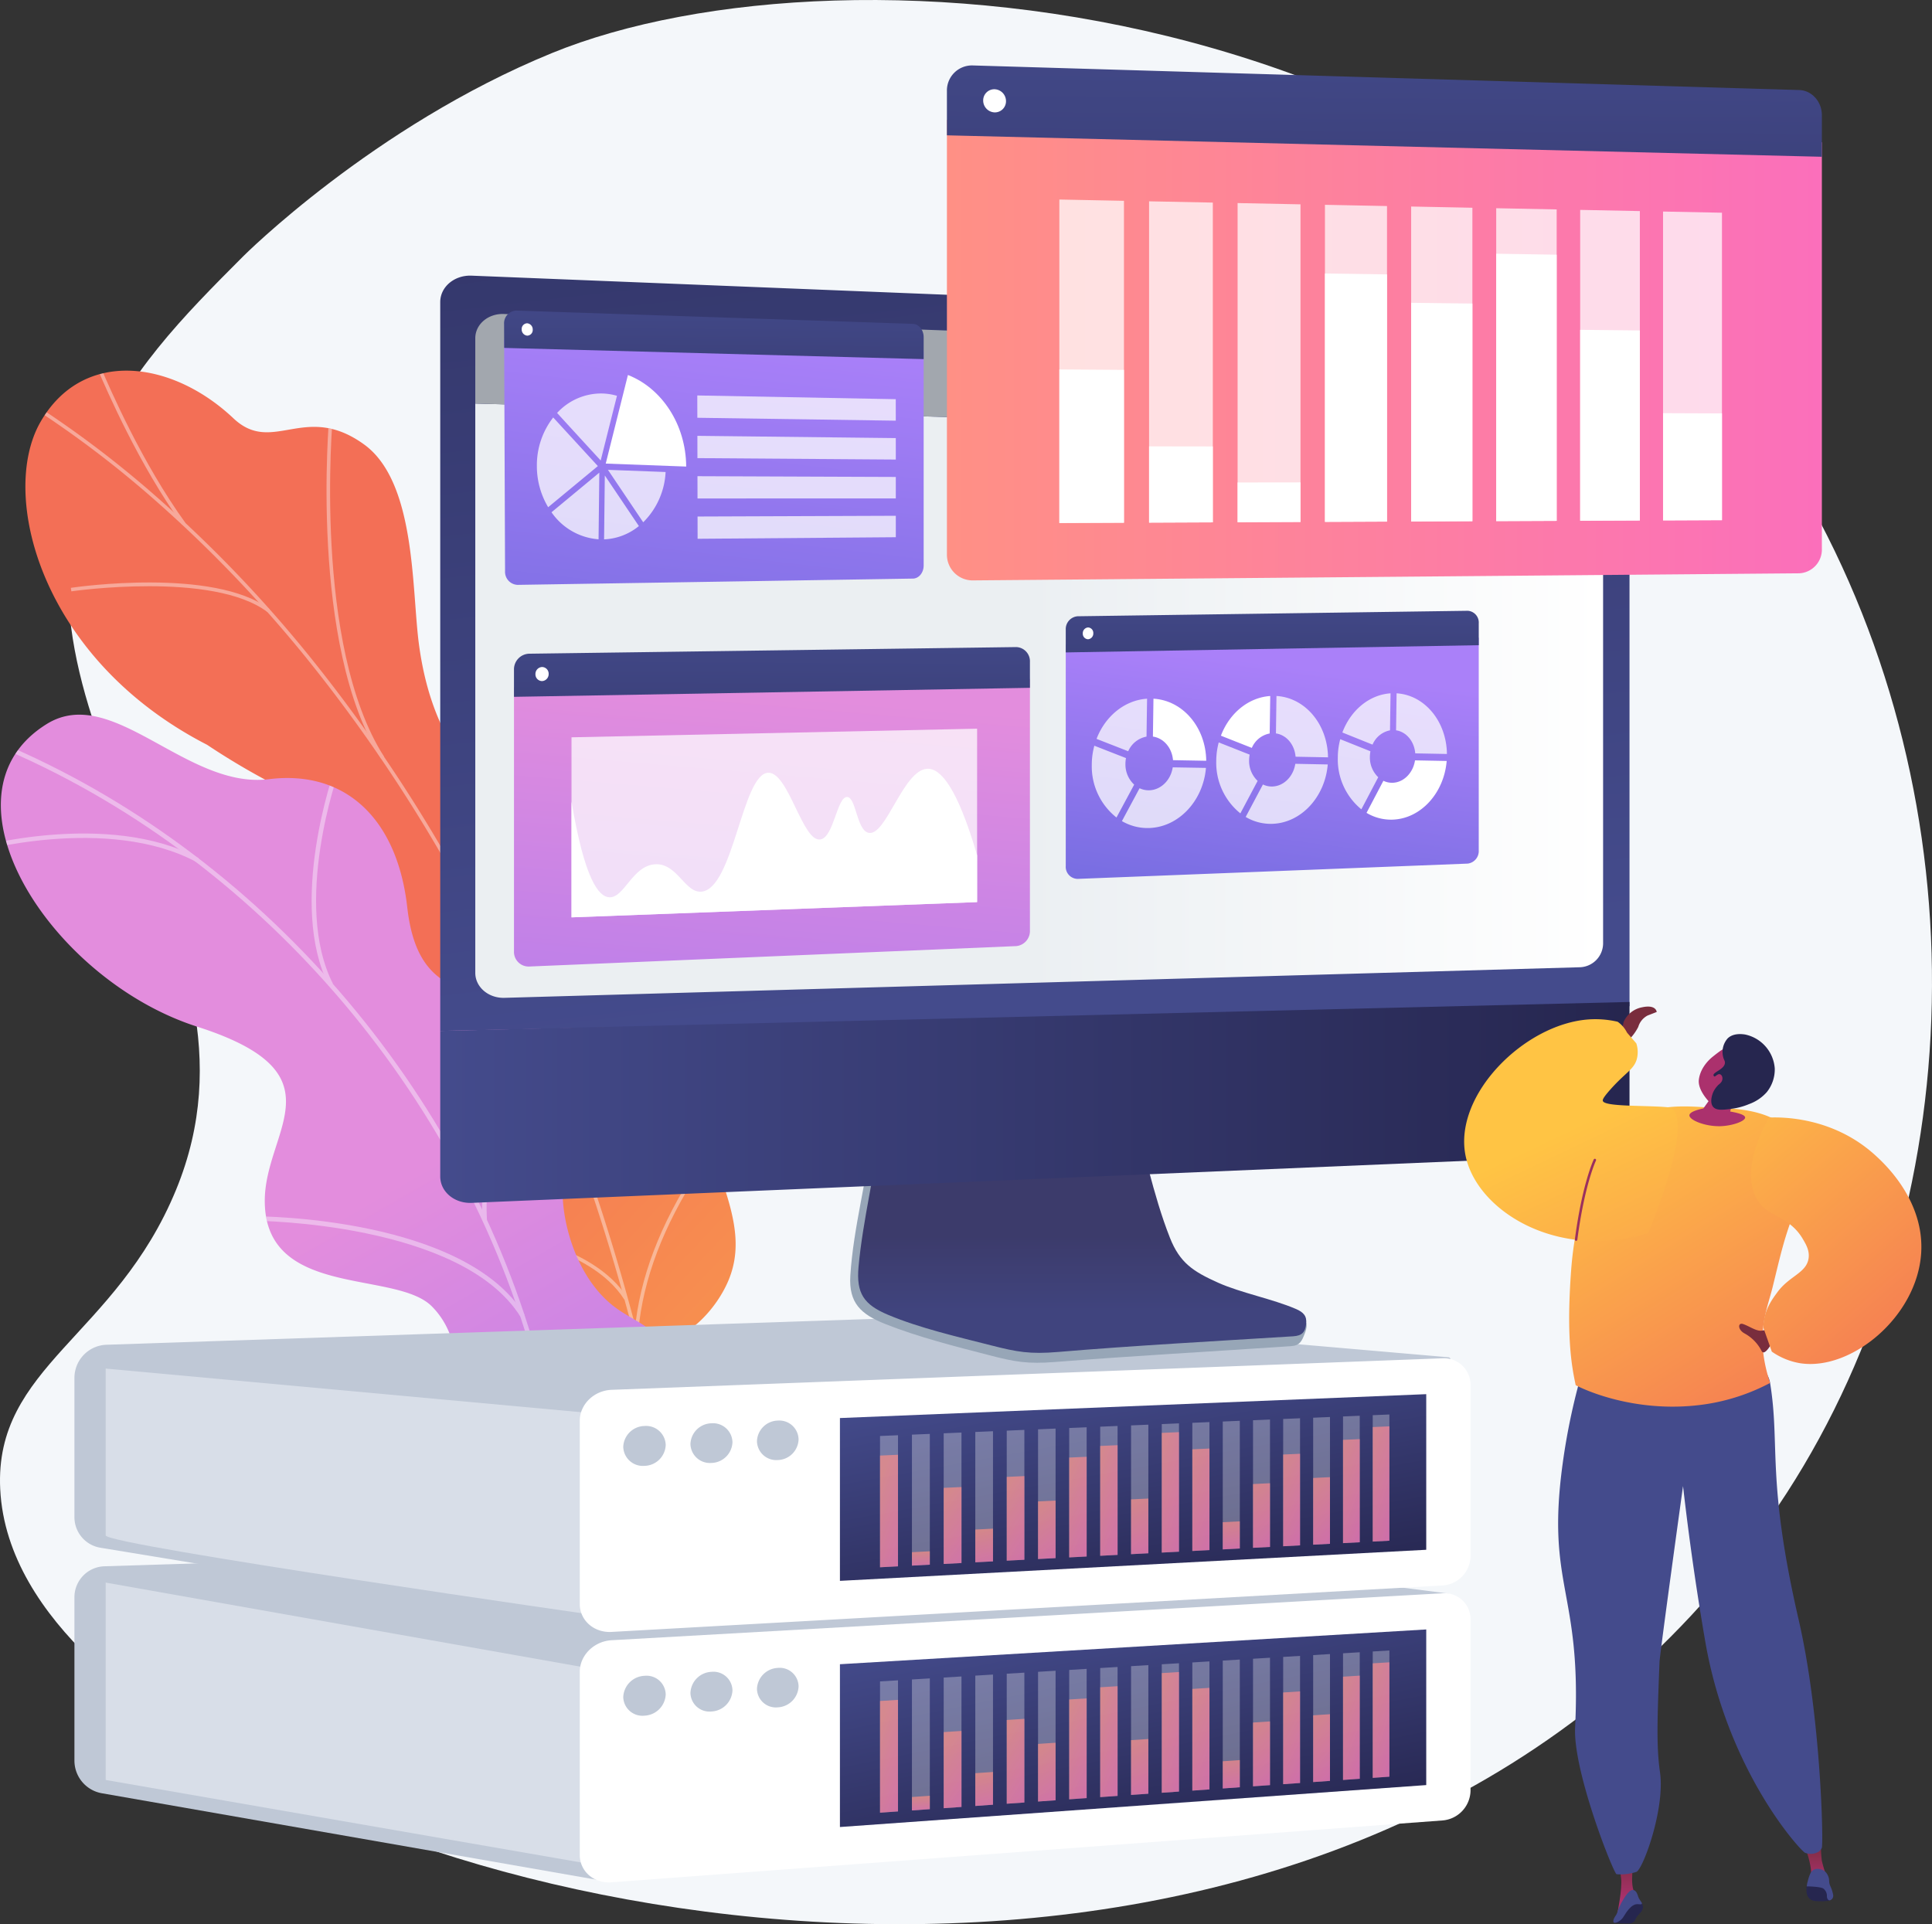 <svg xmlns="http://www.w3.org/2000/svg" xmlns:xlink="http://www.w3.org/1999/xlink" width="598.656" height="596.329" viewBox="0 0 598.656 596.329">
  <rect x="0" y="0" width="598.656" height="596.329" fill="#333333" stroke="none"/>
  <defs>
    <linearGradient id="linear-gradient" x1="2.304" y1="0.949" x2="1.488" y2="-0.08" gradientUnits="objectBoundingBox">
      <stop offset="0" stop-color="#ffc444"/>
      <stop offset="1" stop-color="#f36f56"/>
    </linearGradient>
    <clipPath id="clip-path">
      <path id="Path_1337" data-name="Path 1337" d="M681.865,1302.495c33.7-1.725,42.2-12.065,44.85-18.075,3.1-7.028-.5-11.117-11.007-43.36-9.179-28.181-16.785-52.232-17.172-59.673-2.607-49.934-55.42-38.406-63.892-102.3-2.255-17-.873-50.16-16.987-61.812-18.358-13.273-28.285,3.429-40.48-8.093-14.071-13.283-32.779-18.791-46.9-11.584a31.9,31.9,0,0,0-12.883,12.7c-10.9,21.242,4.14,60.059,31.033,81.495,26.23,20.908,53.386,17.019,64.744,42.488.8,1.8,1.838,6.176,3.91,14.945,9.859,41.707,5.976,48.1,12.455,64.355,7.8,19.558,15.973,16.693,32.2,42.55A170.465,170.465,0,0,1,681.865,1302.495Z" transform="translate(-513.822 -994.407)" fill="none"/>
    </clipPath>
    <linearGradient id="linear-gradient-2" x1="2.156" y1="-0.194" x2="2.778" y2="0.83" gradientUnits="objectBoundingBox">
      <stop offset="0" stop-color="#e38ddd"/>
      <stop offset="1" stop-color="#9571f6"/>
    </linearGradient>
    <clipPath id="clip-path-2">
      <path id="Path_1344" data-name="Path 1344" d="M612.921,1707.706l55.8-3.678c2.728-8.112,5.919-22.954-5.991-25.77-16.557-3.923-18.612-32.523-14.738-42.91,4.794-12.853,15.334-43.021-10.157-49.478-21.229-5.386-36.031-4.521-39.047-31.277s-18.64-42.652-42.889-39.643c-25.521,3.167-48.505-29.714-68.829-17.091-35.416,22,1.148,79.227,46.614,93.779s20.886,32.061,20.961,54.1c.1,30.083,40.271,21.323,51.663,32.483C615.232,1686.958,614.414,1699.792,612.921,1707.706Z" transform="translate(-472.865 -1494.958)" fill="none"/>
    </clipPath>
    <linearGradient id="linear-gradient-3" x1="0.199" x2="0.814" y2="1.023" gradientUnits="objectBoundingBox">
      <stop offset="0" stop-color="#444b8c"/>
      <stop offset="1" stop-color="#26264f"/>
    </linearGradient>
    <linearGradient id="linear-gradient-4" x1="0.321" y1="0.065" x2="0.859" y2="1.371" gradientUnits="objectBoundingBox">
      <stop offset="0" stop-color="#ff9085"/>
      <stop offset="1" stop-color="#fb6fbb"/>
    </linearGradient>
    <linearGradient id="linear-gradient-5" x1="0.478" y1="0.082" x2="0.543" y2="1.296" xlink:href="#linear-gradient-4"/>
    <linearGradient id="linear-gradient-6" x1="0.368" y1="0.038" x2="0.739" y2="1.337" xlink:href="#linear-gradient-4"/>
    <linearGradient id="linear-gradient-7" x1="0.441" y1="0.032" x2="0.602" y2="1.307" xlink:href="#linear-gradient-4"/>
    <linearGradient id="linear-gradient-8" x1="0.344" y1="0.007" x2="0.755" y2="1.309" xlink:href="#linear-gradient-4"/>
    <linearGradient id="linear-gradient-9" x1="0.389" y1="-0.005" x2="0.673" y2="1.289" xlink:href="#linear-gradient-4"/>
    <linearGradient id="linear-gradient-10" x1="0.301" y1="-0.024" x2="0.796" y2="1.281" xlink:href="#linear-gradient-4"/>
    <linearGradient id="linear-gradient-11" x1="0.274" y1="-0.04" x2="0.821" y2="1.267" xlink:href="#linear-gradient-4"/>
    <linearGradient id="linear-gradient-12" x1="0.384" y1="-0.049" x2="0.658" y2="1.244" xlink:href="#linear-gradient-4"/>
    <linearGradient id="linear-gradient-13" x1="0.238" y1="-0.07" x2="0.839" y2="1.238" xlink:href="#linear-gradient-4"/>
    <linearGradient id="linear-gradient-14" x1="0.27" y1="-0.084" x2="0.784" y2="1.222" xlink:href="#linear-gradient-4"/>
    <linearGradient id="linear-gradient-15" x1="0.437" y1="-0.081" x2="0.575" y2="1.186" xlink:href="#linear-gradient-4"/>
    <linearGradient id="linear-gradient-16" x1="0.347" y1="-0.109" x2="0.673" y2="1.188" xlink:href="#linear-gradient-4"/>
    <linearGradient id="linear-gradient-17" x1="0.274" y1="-0.128" x2="0.744" y2="1.176" xlink:href="#linear-gradient-4"/>
    <linearGradient id="linear-gradient-18" x1="0.331" y1="-0.14" x2="0.674" y2="1.158" xlink:href="#linear-gradient-4"/>
    <linearGradient id="linear-gradient-19" x1="0.23" y1="-0.159" x2="0.765" y2="1.147" xlink:href="#linear-gradient-4"/>
    <linearGradient id="linear-gradient-20" x1="0.193" y1="-0.175" x2="0.788" y2="1.133" xlink:href="#linear-gradient-4"/>
    <linearGradient id="linear-gradient-21" x1="0.196" y1="-0.034" x2="0.817" y2="1.058" xlink:href="#linear-gradient-3"/>
    <linearGradient id="linear-gradient-22" x1="0.32" y1="0.062" x2="0.859" y2="1.375" xlink:href="#linear-gradient-4"/>
    <linearGradient id="linear-gradient-23" x1="0.477" y1="0.066" x2="0.543" y2="1.324" xlink:href="#linear-gradient-4"/>
    <linearGradient id="linear-gradient-24" x1="0.368" y1="0.034" x2="0.739" y2="1.343" xlink:href="#linear-gradient-4"/>
    <linearGradient id="linear-gradient-25" x1="0.441" y1="0.024" x2="0.602" y2="1.318" xlink:href="#linear-gradient-4"/>
    <linearGradient id="linear-gradient-26" x1="0.344" y1="0.003" x2="0.756" y2="1.314" xlink:href="#linear-gradient-4"/>
    <linearGradient id="linear-gradient-27" x1="0.388" y1="-0.01" x2="0.674" y2="1.296" xlink:href="#linear-gradient-4"/>
    <linearGradient id="linear-gradient-28" x1="0.301" y1="-0.027" x2="0.797" y2="1.285" xlink:href="#linear-gradient-4"/>
    <linearGradient id="linear-gradient-29" x1="0.273" y1="-0.043" x2="0.822" y2="1.271" xlink:href="#linear-gradient-4"/>
    <linearGradient id="linear-gradient-30" x1="0.383" y1="-0.054" x2="0.659" y2="1.251" xlink:href="#linear-gradient-4"/>
    <linearGradient id="linear-gradient-31" x1="0.237" y1="-0.073" x2="0.84" y2="1.241" xlink:href="#linear-gradient-4"/>
    <linearGradient id="linear-gradient-32" x1="0.27" y1="-0.088" x2="0.785" y2="1.225" xlink:href="#linear-gradient-4"/>
    <linearGradient id="linear-gradient-33" x1="0.436" y1="-0.092" x2="0.575" y2="1.198" xlink:href="#linear-gradient-4"/>
    <linearGradient id="linear-gradient-34" x1="0.347" y1="-0.115" x2="0.673" y2="1.193" xlink:href="#linear-gradient-4"/>
    <linearGradient id="linear-gradient-35" x1="0.273" y1="-0.132" x2="0.744" y2="1.18" xlink:href="#linear-gradient-4"/>
    <linearGradient id="linear-gradient-36" x1="0.33" y1="-0.145" x2="0.675" y2="1.163" xlink:href="#linear-gradient-4"/>
    <linearGradient id="linear-gradient-37" x1="0.23" y1="-0.163" x2="0.765" y2="1.15" xlink:href="#linear-gradient-4"/>
    <linearGradient id="linear-gradient-38" x1="0.192" y1="-0.178" x2="0.789" y2="1.136" xlink:href="#linear-gradient-4"/>
    <linearGradient id="linear-gradient-39" x1="0.5" y1="0.833" x2="0.5" y2="0.531" gradientUnits="objectBoundingBox">
      <stop offset="0" stop-color="#40447e"/>
      <stop offset="1" stop-color="#3c3b6b"/>
    </linearGradient>
    <linearGradient id="linear-gradient-40" x1="0.57" y1="0.933" x2="0.212" y2="-1.046" xlink:href="#linear-gradient-3"/>
    <linearGradient id="linear-gradient-41" y1="0.5" x2="1" y2="0.5" gradientUnits="objectBoundingBox">
      <stop offset="0.49" stop-color="#ebeff2"/>
      <stop offset="1" stop-color="#fff"/>
    </linearGradient>
    <linearGradient id="linear-gradient-42" x1="0" y1="0.5" y2="0.5" xlink:href="#linear-gradient-41"/>
    <linearGradient id="linear-gradient-43" x1="0" y1="0.5" y2="0.5" xlink:href="#linear-gradient-41"/>
    <linearGradient id="linear-gradient-45" x1="0" y1="0.5" x2="1" y2="0.5" xlink:href="#linear-gradient-3"/>
    <linearGradient id="linear-gradient-46" x1="0.599" y1="-0.035" x2="0.183" y2="2.063" gradientUnits="objectBoundingBox">
      <stop offset="0" stop-color="#aa80f9"/>
      <stop offset="1" stop-color="#6165d7"/>
    </linearGradient>
    <linearGradient id="linear-gradient-47" x1="0.578" y1="-0.511" x2="0.155" y2="5.467" xlink:href="#linear-gradient-3"/>
    <linearGradient id="linear-gradient-48" x1="0.56" y1="0.061" x2="0.227" y2="2.246" xlink:href="#linear-gradient-2"/>
    <linearGradient id="linear-gradient-49" x1="0.583" y1="-0.818" x2="0.134" y2="6.785" xlink:href="#linear-gradient-3"/>
    <linearGradient id="linear-gradient-50" x1="0" y1="0.5" x2="1" y2="0.5" xlink:href="#linear-gradient-4"/>
    <linearGradient id="linear-gradient-51" x1="0.578" y1="-0.617" x2="0.158" y2="5.955" xlink:href="#linear-gradient-3"/>
    <linearGradient id="linear-gradient-52" x1="0.577" y1="0.125" x2="0.264" y2="1.498" xlink:href="#linear-gradient-46"/>
    <linearGradient id="linear-gradient-53" x1="0.584" y1="-0.766" x2="0.132" y2="6.549" xlink:href="#linear-gradient-3"/>
    <linearGradient id="linear-gradient-54" x1="-56.786" y1="8.639" x2="-56.021" y2="9.325" gradientUnits="objectBoundingBox">
      <stop offset="0" stop-color="#ab316d"/>
      <stop offset="1" stop-color="#792d3d"/>
    </linearGradient>
    <linearGradient id="linear-gradient-55" x1="-40.464" y1="1.152" x2="-40.464" y2="-0.028" xlink:href="#linear-gradient-54"/>
    <linearGradient id="linear-gradient-56" x1="-44.465" y1="0.734" x2="-44.465" y2="-0.116" xlink:href="#linear-gradient-54"/>
    <linearGradient id="linear-gradient-57" x1="-7.567" y1="1.09" x2="-8.223" y2="-0.252" xlink:href="#linear-gradient-3"/>
    <linearGradient id="linear-gradient-58" x1="0.217" y1="-0.032" x2="0.869" y2="1.219" xlink:href="#linear-gradient"/>
    <linearGradient id="linear-gradient-59" x1="-15.075" y1="0.292" x2="-15.822" y2="1.156" xlink:href="#linear-gradient-54"/>
    <linearGradient id="linear-gradient-60" x1="-112.095" y1="-22.156" x2="-115.538" y2="-16.423" xlink:href="#linear-gradient-54"/>
    <linearGradient id="linear-gradient-61" x1="0.47" y1="0.467" x2="1.237" y2="2.159" xlink:href="#linear-gradient"/>
    <linearGradient id="linear-gradient-62" x1="-72.084" y1="-1.13" x2="-71.049" y2="3.498" xlink:href="#linear-gradient-54"/>
    <linearGradient id="linear-gradient-63" x1="-0.061" y1="-0.29" x2="0.901" y2="1.233" xlink:href="#linear-gradient"/>
  </defs>
  <g id="data_modelling" data-name="data modelling" transform="translate(-2379.595 886.999)">
    <g id="Illustration" transform="translate(2379.595 -886.999)">
      <g id="Big_data_visualization" data-name="Big data visualization" transform="translate(0 0)">
        <g id="Big_data_analytics_1" data-name="Big data analytics 1">
          <path id="Path_1327" data-name="Path 1327" d="M642.549,471.475c-55.42,22.682-95.66,63.021-95.66,63.021-18.367,18.414-36.474,36.576-46.822,62.461-33.437,83.676,59.4,145.615,26.1,226.729-18.693,45.534-56.377,54.784-54.507,92.81,2.053,41.743,49.436,70.85,67.66,82.051,106.6,65.5,360.743,97.691,480.376-72.625,60.562-86.216,67.833-210.419,15.726-309.474C948.564,451.346,733.692,434.17,642.549,471.475Z" transform="translate(-471.595 -455.001)" fill="#f4f7fa"/>
        </g>
        <path id="Path_1328" data-name="Path 1328" d="M657.6,1256.1c-4.57,14.638,3.335,27.636,10.4,36.155a7.175,7.175,0,0,1,1.832,0c.965.115,1.685.213,1.876.255,24.492,4.984,32.8,3.457,32.8,3.457,10.421-1.917,18.444-11.571,21.8-19.381,5.039-11.714,1.171-22.95-4.362-38.28-9.371-25.936-19.027-29.906-27.535-56.956-4.547-14.461-1.171-12.817-5.112-20.58-13.969-27.61-51.753-28.539-58.8-81.725-2.255-17-.873-50.16-16.987-61.812-18.358-13.273-28.285,3.429-40.48-8.093-19.063-18-46.641-21.724-59.78,1.116-12.966,22.539-.017,73.532,51.612,100.058,34.883,23.225,47.907,18.608,48.07,38.87.115,14.19-8.412,52.324,12.455,64.355S662.824,1239.371,657.6,1256.1Z" transform="translate(-500.7 -879.501)" fill="url(#linear-gradient)"/>
        <g id="Group_4" data-name="Group 4" transform="translate(8.993 114.88)" opacity="0.4">
          <g id="Group_3" data-name="Group 3" clip-path="url(#clip-path)">
            <path id="Path_1329" data-name="Path 1329" d="M644.125,1294.132c-1.44-5.522-2.96-11.075-4.515-16.49-11.533-40.146-26.392-77.76-44.167-111.8a482.2,482.2,0,0,0-51.585-79.3,402.529,402.529,0,0,0-49.54-51.585A323.038,323.038,0,0,0,457.09,1007c-2.149-1.371-4.436-2.662-6.647-3.908-2.982-1.687-6.08-3.429-8.913-5.416l.639-.9c2.788,1.955,5.855,3.687,8.821,5.359,2.223,1.254,4.526,2.556,6.7,3.94a323.15,323.15,0,0,1,37.356,28.062,403.215,403.215,0,0,1,49.664,51.727,482.587,482.587,0,0,1,51.708,79.467c17.811,34.1,32.7,71.788,44.25,112,1.559,5.429,3.08,10.985,4.521,16.516Z" transform="translate(-456.926 -996.267)" fill="#fcfdfe"/>
            <path id="Path_1330" data-name="Path 1330" d="M963.59,1166.356c-22.384-34.945-16.124-105.529-16.06-106.236l1.1.1c-.066.7-6.291,70.921,15.888,105.542Z" transform="translate(-854.49 -1046.125)" fill="#fcfdfe"/>
            <path id="Path_1331" data-name="Path 1331" d="M1039.516,1892.2c-12.123-24.89-63.925-38.674-64.446-38.811l.279-1.065c2.151.562,52.818,14.056,65.158,39.4Z" transform="translate(-876.836 -1669.606)" fill="#fcfdfe"/>
            <path id="Path_1332" data-name="Path 1332" d="M1295.394,1823.482c-5.052-17.877-2.418-44.876,7.424-76.032.213-.675.4-1.259.426-1.367l.46.094.615-.166c.053.2.053.2-.445,1.772-9.775,30.943-12.408,57.716-7.414,75.393Z" transform="translate(-1126.965 -1585.937)" fill="#fcfdfe"/>
            <path id="Path_1333" data-name="Path 1333" d="M1231.18,2267.837c-10.58-16.667-39.926-20-40.22-20.02l.117-1.1c.3.034,30.166,3.408,41.034,20.533Z" transform="translate(-1046.746 -1980.009)" fill="#fcfdfe"/>
            <path id="Path_1334" data-name="Path 1334" d="M1396.187,2205.512l-1.1-.1c1.516-16.423,7.788-32.926,19.168-50.46l.924.6C1403.9,2172.93,1397.688,2189.273,1396.187,2205.512Z" transform="translate(-1207.402 -1907.783)" fill="#fcfdfe"/>
            <path id="Path_1335" data-name="Path 1335" d="M634.915,1026.9c-13.479-18.669-23.3-41.37-26.522-48.831-.56-1.293-1-2.313-1.1-2.475l.92-.607c.138.213.426.852,1.193,2.645,3.216,7.433,12.992,30.051,26.409,48.622Z" transform="translate(-587.384 -979.125)" fill="#fcfdfe"/>
            <path id="Path_1336" data-name="Path 1336" d="M635.517,1311.706c-16.806-12.682-60.272-6.455-60.717-6.389l-.16-1.088c1.8-.268,44.367-6.359,61.55,6.6Z" transform="translate(-561.687 -1236.936)" fill="#fcfdfe"/>
          </g>
        </g>
        <path id="Path_1338" data-name="Path 1338" d="M613.111,1691.117l.669.241a126.562,126.562,0,0,0,46.135,7.109l10.293-.984c2.839-1.725,6.159-4.34,6.157-7.526,0-4.888-7.82-7.146-13.675-11.7-14.19-11.038-17.924-34.372-14.738-42.908,4.794-12.855,15.334-43.021-10.157-49.48-21.229-5.386-36.031-4.521-39.047-31.277s-18.64-42.653-42.889-39.643c-25.521,3.167-48.505-29.714-68.829-17.091-35.416,22,1.148,79.227,46.614,93.779s20.886,32.061,20.961,54.1c.1,30.083,40.271,21.323,51.663,32.483A24.626,24.626,0,0,1,613.111,1691.117Z" transform="translate(-472.563 -1273.473)" fill="url(#linear-gradient-2)"/>
        <g id="Group_6" data-name="Group 6" transform="translate(0.271 221.485)" opacity="0.4">
          <g id="Group_5" data-name="Group 5" clip-path="url(#clip-path-2)">
            <path id="Path_1339" data-name="Path 1339" d="M634.16,1728.359c-22.688-85.216-86.617-159-166.84-192.561l.537-1.278C548.47,1568.236,612.714,1642.388,635.5,1728Z" transform="translate(-468.501 -1526.094)" fill="#fcfdfe"/>
            <path id="Path_1340" data-name="Path 1340" d="M1174.524,1990.4l-1.391.085c-2.172-35.333,26.313-64.649,26.6-64.94l.99.978C1200.441,1926.8,1172.39,1955.691,1174.524,1990.4Z" transform="translate(-1023.901 -1833.837)" fill="#fcfdfe"/>
            <path id="Path_1341" data-name="Path 1341" d="M924.361,2256.049c-18.252-29.361-81.81-29.816-82.451-29.816v-1.393c2.643,0,64.968.45,83.629,30.469Z" transform="translate(-763.313 -2069.393)" fill="#fcfdfe"/>
            <path id="Path_1342" data-name="Path 1342" d="M930.362,1642.5c-12.949-25.448,1.542-66.448,1.691-66.874l1.31.47c-.147.407-14.436,40.853-1.759,65.765Z" transform="translate(-828.695 -1558.449)" fill="#fcfdfe"/>
            <path id="Path_1343" data-name="Path 1343" d="M500.93,1676.7c-27.687-14.753-68.629-3.105-69.04-2.982l-.39-1.337c.415-.119,41.9-11.927,70.086,3.1Z" transform="translate(-440.31 -1631.031)" fill="#fcfdfe"/>
          </g>
        </g>
        <path id="Path_1345" data-name="Path 1345" d="M1005.743,2709.695l-259.433,89.483-157.923-27.606a10.278,10.278,0,0,1-8.506-10.123v-50.62a9.6,9.6,0,0,1,9.3-9.6L871.5,2692.32Z" transform="translate(-556.818 -2215.827)" fill="#bfc8d6"/>
        <path id="Path_1346" data-name="Path 1346" d="M625.35,2757.87l150.9,26.737v60.625l-150.9-26.192Z" transform="translate(-592.604 -2267.417)" fill="#d8dee8"/>
        <path id="Path_1347" data-name="Path 1347" d="M1315.12,2854.464v-56.775c0-5.09,4.413-9.465,9.842-9.772l257.546-14.559a8.055,8.055,0,0,1,8.625,8.121v53.031a9.436,9.436,0,0,1-8.625,9.25l-257.546,19.18C1319.533,2863.36,1315.12,2859.554,1315.12,2854.464Z" transform="translate(-1135.47 -2279.595)" fill="#fff"/>
        <path id="Path_1348" data-name="Path 1348" d="M1391.536,2899.257a6.878,6.878,0,0,1-6.568,6.575,5.943,5.943,0,0,1-6.587-5.774,6.878,6.878,0,0,1,6.587-6.574A5.937,5.937,0,0,1,1391.536,2899.257Z" transform="translate(-1185.257 -2374.138)" fill="#bfc8d6"/>
        <path id="Path_1349" data-name="Path 1349" d="M1489.153,2893.437a6.826,6.826,0,0,1-6.5,6.538,5.9,5.9,0,0,1-6.522-5.75,6.817,6.817,0,0,1,6.522-6.541A5.894,5.894,0,0,1,1489.153,2893.437Z" transform="translate(-1262.189 -2369.574)" fill="#bfc8d6"/>
        <path id="Path_1350" data-name="Path 1350" d="M1585.8,2887.706a6.771,6.771,0,0,1-6.438,6.5,5.854,5.854,0,0,1-6.457-5.721,6.773,6.773,0,0,1,6.457-6.5A5.845,5.845,0,0,1,1585.8,2887.706Z" transform="translate(-1338.349 -2365.089)" fill="#bfc8d6"/>
        <path id="Path_1351" data-name="Path 1351" d="M1875.306,2874.3l-181.676,13v-50.454l181.676-10.776Z" transform="translate(-1433.367 -2321.092)" fill="url(#linear-gradient-3)"/>
        <g id="Group_7" data-name="Group 7" transform="translate(272.688 511.489)" opacity="0.3">
          <path id="Path_1352" data-name="Path 1352" d="M1757.539,2940.729l-5.569.394v-40.685l5.569-.338Z" transform="translate(-1751.97 -2890.844)" fill="#fff"/>
          <path id="Path_1353" data-name="Path 1353" d="M1803.94,2937.813l-5.54.392v-40.589l5.54-.336Z" transform="translate(-1788.512 -2888.625)" fill="#fff"/>
          <path id="Path_1354" data-name="Path 1354" d="M1850.114,2934.916l-5.514.39v-40.489l5.514-.336Z" transform="translate(-1824.872 -2886.421)" fill="#fff"/>
          <path id="Path_1355" data-name="Path 1355" d="M1896.066,2932.038l-5.486.387v-40.393l5.486-.332Z" transform="translate(-1861.06 -2884.233)" fill="#fff"/>
          <path id="Path_1356" data-name="Path 1356" d="M1941.8,2929.162l-5.461.385v-40.295l5.461-.332Z" transform="translate(-1897.074 -2882.045)" fill="#fff"/>
          <path id="Path_1357" data-name="Path 1357" d="M1987.315,2926.305l-5.435.384v-40.2l5.435-.33Z" transform="translate(-1932.915 -2879.873)" fill="#fff"/>
          <path id="Path_1358" data-name="Path 1358" d="M2032.609,2923.46l-5.409.384v-40.1l5.409-.33Z" transform="translate(-1968.583 -2877.709)" fill="#fff"/>
          <path id="Path_1359" data-name="Path 1359" d="M2077.694,2920.634l-5.384.381v-40.007l5.384-.328Z" transform="translate(-2004.086 -2875.56)" fill="#fff"/>
          <path id="Path_1360" data-name="Path 1360" d="M2122.559,2917.818l-5.359.379v-39.911l5.359-.326Z" transform="translate(-2039.415 -2873.419)" fill="#fff"/>
          <path id="Path_1361" data-name="Path 1361" d="M2167.213,2915.014l-5.333.377v-39.817l5.333-.324Z" transform="translate(-2074.579 -2871.286)" fill="#fff"/>
          <path id="Path_1362" data-name="Path 1362" d="M2211.657,2912.223l-5.307.375v-39.724l5.307-.324Z" transform="translate(-2109.579 -2869.162)" fill="#fff"/>
          <path id="Path_1363" data-name="Path 1363" d="M2255.894,2909.447l-5.284.375v-39.63l5.284-.322Z" transform="translate(-2144.412 -2867.052)" fill="#fff"/>
          <path id="Path_1364" data-name="Path 1364" d="M2299.918,2906.686l-5.259.37V2867.52l5.259-.319Z" transform="translate(-2179.081 -2864.951)" fill="#fff"/>
          <path id="Path_1365" data-name="Path 1365" d="M2343.743,2903.934l-5.233.368v-39.445l5.233-.317Z" transform="translate(-2213.592 -2862.857)" fill="#fff"/>
          <path id="Path_1366" data-name="Path 1366" d="M2387.36,2901.192l-5.21.369v-39.354l5.21-.317Z" transform="translate(-2247.937 -2860.772)" fill="#fff"/>
          <path id="Path_1367" data-name="Path 1367" d="M2430.774,2898.469l-5.184.369v-39.262l5.184-.315Z" transform="translate(-2282.126 -2858.702)" fill="#fff"/>
          <path id="Path_1368" data-name="Path 1368" d="M2473.98,2895.757l-5.16.366v-39.17l5.16-.313Z" transform="translate(-2316.149 -2856.64)" fill="#fff"/>
        </g>
        <g id="Group_8" data-name="Group 8" transform="translate(272.688 515.163)" opacity="0.69">
          <path id="Path_1369" data-name="Path 1369" d="M1757.539,2963.112l-5.569.394v-34.619l5.569-.347Z" transform="translate(-1751.97 -2916.901)" fill="url(#linear-gradient-4)"/>
          <path id="Path_1370" data-name="Path 1370" d="M1803.94,3072.253l-5.54.392v-4.157l5.54-.388Z" transform="translate(-1788.512 -3026.739)" fill="url(#linear-gradient-5)"/>
          <path id="Path_1371" data-name="Path 1371" d="M1850.114,2997.311l-5.514.39v-23.583l5.514-.358Z" transform="translate(-1824.872 -2952.491)" fill="url(#linear-gradient-6)"/>
          <path id="Path_1372" data-name="Path 1372" d="M1896.066,3043.606l-5.486.387v-10.159l5.486-.375Z" transform="translate(-1861.06 -2999.476)" fill="url(#linear-gradient-7)"/>
          <path id="Path_1373" data-name="Path 1373" d="M1941.8,2982.065l-5.461.385v-25.959l5.461-.352Z" transform="translate(-1897.074 -2938.623)" fill="url(#linear-gradient-8)"/>
          <path id="Path_1374" data-name="Path 1374" d="M1987.315,3008.754l-5.435.383V2991.28l5.435-.36Z" transform="translate(-1932.915 -2965.995)" fill="url(#linear-gradient-9)"/>
          <path id="Path_1375" data-name="Path 1375" d="M2032.609,2957.278l-5.409.384V2926.72l5.409-.34Z" transform="translate(-1968.583 -2915.201)" fill="url(#linear-gradient-10)"/>
          <path id="Path_1376" data-name="Path 1376" d="M2077.694,2942.647l-5.384.382v-34.044l5.384-.334Z" transform="translate(-2004.086 -2901.247)" fill="url(#linear-gradient-11)"/>
          <path id="Path_1377" data-name="Path 1377" d="M2122.559,3002.447l-5.359.379v-16.98l5.359-.355Z" transform="translate(-2039.415 -2961.722)" fill="url(#linear-gradient-12)"/>
          <path id="Path_1378" data-name="Path 1378" d="M2167.213,2925.073l-5.333.377v-37.092l5.333-.328Z" transform="translate(-2074.579 -2885.019)" fill="url(#linear-gradient-13)"/>
          <path id="Path_1379" data-name="Path 1379" d="M2211.657,2942.523l-5.307.375v-31.517l5.307-.332Z" transform="translate(-2109.579 -2903.136)" fill="url(#linear-gradient-14)"/>
          <path id="Path_1380" data-name="Path 1380" d="M2255.894,3024.589l-5.284.375v-8.432l5.284-.362Z" transform="translate(-2144.412 -2985.868)" fill="url(#linear-gradient-15)"/>
          <path id="Path_1381" data-name="Path 1381" d="M2299.918,2979.643l-5.259.37v-19.768l5.259-.345Z" transform="translate(-2179.081 -2941.582)" fill="url(#linear-gradient-16)"/>
          <path id="Path_1382" data-name="Path 1382" d="M2343.743,2944.608l-5.233.368v-28.424l5.233-.332Z" transform="translate(-2213.592 -2907.205)" fill="url(#linear-gradient-17)"/>
          <path id="Path_1383" data-name="Path 1383" d="M2387.36,2970.1l-5.21.368v-20.682l5.21-.341Z" transform="translate(-2247.937 -2933.358)" fill="url(#linear-gradient-18)"/>
          <path id="Path_1384" data-name="Path 1384" d="M2430.774,2925.251l-5.184.368v-32.006l5.184-.323Z" transform="translate(-2282.126 -2889.158)" fill="url(#linear-gradient-19)"/>
          <path id="Path_1385" data-name="Path 1385" d="M2473.98,2909.333l-5.16.366v-35.49l5.16-.319Z" transform="translate(-2316.149 -2873.89)" fill="url(#linear-gradient-20)"/>
        </g>
        <path id="Path_1386" data-name="Path 1386" d="M587.922,2441.476,741.831,2466.8l263.953-82.981a.7.7,0,0,0-.142-1.369c-22.788-1.977-148.512-12.881-149.208-12.87l-266.406,8.986a10.278,10.278,0,0,0-10.146,10.271V2432A9.6,9.6,0,0,0,587.922,2441.476Z" transform="translate(-556.818 -1961.823)" fill="#bfc8d6"/>
        <path id="Path_1387" data-name="Path 1387" d="M625.35,2446.48,780.287,2460.7v62.674S625.35,2501.2,625.35,2498.167Z" transform="translate(-592.604 -2022.345)" fill="#d8dee8"/>
        <path id="Path_1388" data-name="Path 1388" d="M1315.12,2507.6v-56.777c0-5.09,4.413-9.371,9.842-9.584l257.546-9.778a8.23,8.23,0,0,1,8.625,8.281v53.031a9.225,9.225,0,0,1-8.625,9.092l-257.546,14.4C1319.533,2516.569,1315.12,2512.691,1315.12,2507.6Z" transform="translate(-1135.47 -2010.52)" fill="#fff"/>
        <path id="Path_1389" data-name="Path 1389" d="M1391.536,2535.913a6.719,6.719,0,0,1-6.568,6.451,6.074,6.074,0,0,1-6.587-5.9,6.719,6.719,0,0,1,6.587-6.451A6.068,6.068,0,0,1,1391.536,2535.913Z" transform="translate(-1185.257 -2088.087)" fill="#bfc8d6"/>
        <path id="Path_1390" data-name="Path 1390" d="M1489.153,2531.916a6.671,6.671,0,0,1-6.5,6.419,6.028,6.028,0,0,1-6.522-5.867,6.671,6.671,0,0,1,6.522-6.419A6.02,6.02,0,0,1,1489.153,2531.916Z" transform="translate(-1262.189 -2084.962)" fill="#bfc8d6"/>
        <path id="Path_1391" data-name="Path 1391" d="M1585.8,2527.958a6.625,6.625,0,0,1-6.438,6.389,5.979,5.979,0,0,1-6.457-5.84,6.626,6.626,0,0,1,6.457-6.389A5.971,5.971,0,0,1,1585.8,2527.958Z" transform="translate(-1338.349 -2081.869)" fill="#bfc8d6"/>
        <path id="Path_1392" data-name="Path 1392" d="M1875.306,2531.916l-181.676,9.633v-50.456l181.676-7.4Z" transform="translate(-1433.367 -2051.63)" fill="url(#linear-gradient-21)"/>
        <g id="Group_9" data-name="Group 9" transform="translate(272.688 438.358)" opacity="0.3">
          <path id="Path_1393" data-name="Path 1393" d="M1757.539,2584.081l-5.569.29v-40.685l5.569-.236Z" transform="translate(-1751.97 -2537.02)" fill="#fff"/>
          <path id="Path_1394" data-name="Path 1394" d="M1803.94,2582.031l-5.54.29v-40.587l5.54-.234Z" transform="translate(-1788.512 -2535.485)" fill="#fff"/>
          <path id="Path_1395" data-name="Path 1395" d="M1850.114,2579.985l-5.514.288v-40.491l5.514-.232Z" transform="translate(-1824.872 -2533.95)" fill="#fff"/>
          <path id="Path_1396" data-name="Path 1396" d="M1896.066,2577.949l-5.486.286v-40.393l5.486-.232Z" transform="translate(-1861.06 -2532.424)" fill="#fff"/>
          <path id="Path_1397" data-name="Path 1397" d="M1941.8,2575.931l-5.461.283V2535.92l5.461-.23Z" transform="translate(-1897.074 -2530.913)" fill="#fff"/>
          <path id="Path_1398" data-name="Path 1398" d="M1987.315,2573.916l-5.435.283V2534l5.435-.23Z" transform="translate(-1932.915 -2529.402)" fill="#fff"/>
          <path id="Path_1399" data-name="Path 1399" d="M2032.609,2571.91l-5.409.282v-40.1l5.409-.228Z" transform="translate(-1968.583 -2527.899)" fill="#fff"/>
          <path id="Path_1400" data-name="Path 1400" d="M2077.694,2569.916l-5.384.279v-40.007l5.384-.228Z" transform="translate(-2004.086 -2526.403)" fill="#fff"/>
          <path id="Path_1401" data-name="Path 1401" d="M2122.559,2567.93l-5.359.279V2528.3l5.359-.226Z" transform="translate(-2039.415 -2524.916)" fill="#fff"/>
          <path id="Path_1402" data-name="Path 1402" d="M2167.213,2565.957l-5.333.277v-39.818l5.333-.226Z" transform="translate(-2074.579 -2523.436)" fill="#fff"/>
          <path id="Path_1403" data-name="Path 1403" d="M2211.657,2563.991l-5.307.277v-39.724l5.307-.224Z" transform="translate(-2109.579 -2521.965)" fill="#fff"/>
          <path id="Path_1404" data-name="Path 1404" d="M2255.894,2562.029l-5.284.275v-39.631l5.284-.224Z" transform="translate(-2144.412 -2520.492)" fill="#fff"/>
          <path id="Path_1405" data-name="Path 1405" d="M2299.918,2560.086l-5.259.272v-39.537l5.259-.221Z" transform="translate(-2179.081 -2519.037)" fill="#fff"/>
          <path id="Path_1406" data-name="Path 1406" d="M2343.743,2558.144l-5.233.273v-39.446l5.233-.221Z" transform="translate(-2213.592 -2517.581)" fill="#fff"/>
          <path id="Path_1407" data-name="Path 1407" d="M2387.36,2556.212l-5.21.271v-39.351l5.21-.222Z" transform="translate(-2247.937 -2516.132)" fill="#fff"/>
          <path id="Path_1408" data-name="Path 1408" d="M2430.774,2554.291l-5.184.271V2515.3l5.184-.219Z" transform="translate(-2282.126 -2514.692)" fill="#fff"/>
          <path id="Path_1409" data-name="Path 1409" d="M2473.98,2552.379l-5.16.269v-39.17l5.16-.218Z" transform="translate(-2316.149 -2513.26)" fill="#fff"/>
        </g>
        <g id="Group_10" data-name="Group 10" transform="translate(272.688 442.032)" opacity="0.69">
          <path id="Path_1410" data-name="Path 1410" d="M1757.539,2606.464l-5.569.29v-34.619l5.569-.245Z" transform="translate(-1751.97 -2563.077)" fill="url(#linear-gradient-22)"/>
          <path id="Path_1411" data-name="Path 1411" d="M1803.94,2716.471l-5.54.29V2712.6l5.54-.283Z" transform="translate(-1788.512 -2673.599)" fill="url(#linear-gradient-23)"/>
          <path id="Path_1412" data-name="Path 1412" d="M1850.114,2642.381l-5.514.287v-23.583l5.514-.256Z" transform="translate(-1824.872 -2600.02)" fill="url(#linear-gradient-24)"/>
          <path id="Path_1413" data-name="Path 1413" d="M1896.066,2689.526l-5.486.286v-10.159l5.486-.272Z" transform="translate(-1861.06 -2647.674)" fill="url(#linear-gradient-25)"/>
          <path id="Path_1414" data-name="Path 1414" d="M1941.8,2628.835l-5.461.283v-25.96l5.461-.249Z" transform="translate(-1897.074 -2587.491)" fill="url(#linear-gradient-26)"/>
          <path id="Path_1415" data-name="Path 1415" d="M1987.315,2656.364l-5.435.283v-17.86l5.435-.257Z" transform="translate(-1932.915 -2615.524)" fill="url(#linear-gradient-27)"/>
          <path id="Path_1416" data-name="Path 1416" d="M2032.609,2605.72l-5.409.284v-30.943l5.409-.24Z" transform="translate(-1968.583 -2565.383)" fill="url(#linear-gradient-28)"/>
          <path id="Path_1417" data-name="Path 1417" d="M2077.694,2591.929l-5.384.279v-34.042l5.384-.237Z" transform="translate(-2004.086 -2552.09)" fill="url(#linear-gradient-29)"/>
          <path id="Path_1418" data-name="Path 1418" d="M2122.559,2652.559l-5.359.28v-16.98l5.359-.258Z" transform="translate(-2039.415 -2613.219)" fill="url(#linear-gradient-30)"/>
          <path id="Path_1419" data-name="Path 1419" d="M2167.213,2576.015l-5.333.277V2539.2l5.333-.23Z" transform="translate(-2074.579 -2537.168)" fill="url(#linear-gradient-31)"/>
          <path id="Path_1420" data-name="Path 1420" d="M2211.657,2594.283l-5.307.277v-31.516l5.307-.234Z" transform="translate(-2109.579 -2555.931)" fill="url(#linear-gradient-32)"/>
          <path id="Path_1421" data-name="Path 1421" d="M2255.894,2677.179l-5.284.275v-8.43l5.284-.264Z" transform="translate(-2144.412 -2639.316)" fill="url(#linear-gradient-33)"/>
          <path id="Path_1422" data-name="Path 1422" d="M2299.918,2633.043l-5.259.273v-19.768l5.259-.247Z" transform="translate(-2179.081 -2595.667)" fill="url(#linear-gradient-34)"/>
          <path id="Path_1423" data-name="Path 1423" d="M2343.743,2598.817l-5.233.273v-28.426l5.233-.234Z" transform="translate(-2213.592 -2561.928)" fill="url(#linear-gradient-35)"/>
          <path id="Path_1424" data-name="Path 1424" d="M2387.36,2625.124l-5.21.271v-20.68l5.21-.245Z" transform="translate(-2247.937 -2588.718)" fill="url(#linear-gradient-36)"/>
          <path id="Path_1425" data-name="Path 1425" d="M2430.774,2581.073l-5.184.271v-32.006l5.184-.228Z" transform="translate(-2282.126 -2545.149)" fill="url(#linear-gradient-37)"/>
          <path id="Path_1426" data-name="Path 1426" d="M2473.98,2565.955l-5.16.269v-35.49l5.16-.223Z" transform="translate(-2316.149 -2530.51)" fill="url(#linear-gradient-38)"/>
        </g>
        <path id="Path_1427" data-name="Path 1427" d="M1821.927,2123.764c-7.987-3.346-11.837-6.294-14.968-14.195-5.407-13.63-8.053-28.639-12.442-42.719-26.324,2.13-52.66,4.311-79.014,6.73-1.587,15.092-5.974,30.349-6.9,45.364-.52,8.412,3.246,11.927,10.847,14.947,10.01,3.98,21.655,6.949,32.206,9.667,7.85,2.021,11.652,2.786,20.471,2.091,23.453-1.851,49.184-3.282,73.023-4.9,2.788-.187,3.363-1.646,4.189-3.716s1.039-3.5-.426-5.222C1840.43,2128.771,1829.914,2127.11,1821.927,2123.764Z" transform="translate(-1445.116 -1723.567)" fill="#97a6b7"/>
        <path id="Path_1428" data-name="Path 1428" d="M1831.639,2113.647c-7.691-3.454-11.848-6.117-14.934-13.931-5.324-13.488-8.093-28.368-12.4-42.316-25.691,2.111-51.38,4.451-77.118,6.615-1.676,14.81-5.635,30.091-6.969,44.725-.745,8.2,1.634,11.692,9.135,14.851,9.872,4.16,21.632,6.836,32.121,9.518,7.8,1.993,11.86,2.743,20.605,2,23.255-1.964,49.044-3.363,72.838-4.854,2.783-.174,3.72-1.354,4-3.8s-.769-3.646-3.207-4.686C1848.453,2118.652,1838.663,2116.8,1831.639,2113.647Z" transform="translate(-1454.191 -1716.129)" fill="url(#linear-gradient-39)"/>
        <path id="Path_1429" data-name="Path 1429" d="M1480.621,1082.491V878.128a8.056,8.056,0,0,0-7.686-7.927l-351.1-14.114c-5.344-.213-9.727,3.476-9.727,8.2v225.851Z" transform="translate(-975.696 -770.659)" fill="url(#linear-gradient-40)"/>
        <path id="Path_1430" data-name="Path 1430" d="M1163.1,1042.23v176.422c0,4.4,4.07,7.891,9.03,7.75l333.216-9.478a7.446,7.446,0,0,0,7.222-7.345v-157.35Z" transform="translate(-1015.827 -917.165)" fill="url(#linear-gradient-41)"/>
        <path id="Path_1431" data-name="Path 1431" d="M1512.571,949.623V931.567a7.379,7.379,0,0,0-7.075-7.258l-333.549-12.444c-4.86-.181-8.847,3.195-8.847,7.512v20.247Z" transform="translate(-1015.827 -814.558)" fill="#a2a7ae"/>
        <path id="Path_1432" data-name="Path 1432" d="M1254.725,967.192a2.822,2.822,0,0,1-3.088,2.647,3.058,3.058,0,0,1-3.1-2.85,2.823,2.823,0,0,1,3.1-2.647A3.051,3.051,0,0,1,1254.725,967.192Z" transform="translate(-1083.07 -855.864)" fill="url(#linear-gradient-42)"/>
        <path id="Path_1433" data-name="Path 1433" d="M1317.492,969.307a2.8,2.8,0,0,1-3.052,2.632,3.029,3.029,0,0,1-3.06-2.835,2.8,2.8,0,0,1,3.06-2.632A3.025,3.025,0,0,1,1317.492,969.307Z" transform="translate(-1132.527 -857.54)" fill="url(#linear-gradient-43)"/>
        <path id="Path_1434" data-name="Path 1434" d="M1379.532,971.4a2.777,2.777,0,0,1-3.016,2.62,3,3,0,0,1-3.026-2.818,2.772,2.772,0,0,1,3.026-2.617A3,3,0,0,1,1379.532,971.4Z" transform="translate(-1181.409 -859.201)" fill="url(#linear-gradient-41)"/>
        <path id="Path_1435" data-name="Path 1435" d="M1112.11,1921.966v45.106c0,4.728,4.383,8.41,9.727,8.185l351.1-14.844a8.076,8.076,0,0,0,7.686-7.944V1913Z" transform="translate(-975.696 -1602.482)" fill="url(#linear-gradient-45)"/>
        <path id="Path_1436" data-name="Path 1436" d="M1205.09,949.21l.283,71.758a4.037,4.037,0,0,0,3.88,4.242l122.512-1.946c1.834-.03,3.316-1.836,3.316-4.034V952.88Z" transform="translate(-1048.874 -843.956)" fill="url(#linear-gradient-46)"/>
        <path id="Path_1437" data-name="Path 1437" d="M1331.694,911.049l-122.829-4.117a3.941,3.941,0,0,0-3.855,4.2l.028,7.369,129.981,3.476v-6.815C1335.018,912.951,1333.532,911.111,1331.694,911.049Z" transform="translate(-1048.811 -810.681)" fill="url(#linear-gradient-47)"/>
        <path id="Path_1438" data-name="Path 1438" d="M1352.9,1028.1l6.875-27.457c10.457,4.063,17.973,15.292,18.056,28.381Z" transform="translate(-1165.204 -884.433)" fill="#fff"/>
        <g id="Group_11" data-name="Group 11" transform="translate(166.356 121.94)" opacity="0.74">
          <path id="Path_1439" data-name="Path 1439" d="M1373.984,1139.359a23.486,23.486,0,0,1-6.939,15.581l-10.926-16.25Z" transform="translate(-1334.094 -1115.021)" fill="#fff"/>
          <path id="Path_1440" data-name="Path 1440" d="M1295.631,1048.325c-4.259-4.621-9.4-10.223-13.511-14.734a18.549,18.549,0,0,1,13.867-6.034,17.909,17.909,0,0,1,4.685.72Z" transform="translate(-1275.854 -1027.555)" fill="#fff"/>
          <path id="Path_1441" data-name="Path 1441" d="M1271.6,1077.5l-15.4,12.753a24.789,24.789,0,0,1-3.5-12.727,24.09,24.09,0,0,1,5.062-15.091l3.8,4.142C1265.755,1071.141,1269.944,1075.7,1271.6,1077.5Z" transform="translate(-1252.699 -1055.003)" fill="#fff"/>
          <path id="Path_1442" data-name="Path 1442" d="M1288.807,1142.74l-.234,20.659a19.45,19.45,0,0,1-14.583-8.379Z" transform="translate(-1269.456 -1118.208)" fill="#fff"/>
          <path id="Path_1443" data-name="Path 1443" d="M1350.716,1146.88l10.557,15.681a18.248,18.248,0,0,1-10.783,4.119Z" transform="translate(-1329.663 -1121.467)" fill="#fff"/>
        </g>
        <path id="Path_1444" data-name="Path 1444" d="M1547.615,1038.24l-61.49-.9-.015-6.917,61.5,1.158Z" transform="translate(-1270.044 -907.87)" fill="#fff" opacity="0.74"/>
        <path id="Path_1445" data-name="Path 1445" d="M1547.722,1096.542l-61.467-.441-.015-6.911,61.479.7Z" transform="translate(-1270.146 -954.124)" fill="#fff" opacity="0.74"/>
        <path id="Path_1446" data-name="Path 1446" d="M1547.818,1154.8l-61.443.021-.015-6.907,61.456.234Z" transform="translate(-1270.24 -1000.338)" fill="#fff" opacity="0.74"/>
        <path id="Path_1447" data-name="Path 1447" d="M1547.923,1212.167l-61.417.484-.015-6.9,61.433-.228Z" transform="translate(-1270.343 -1045.678)" fill="#fff" opacity="0.74"/>
        <path id="Path_1448" data-name="Path 1448" d="M1234.032,927.4a1.746,1.746,0,0,1-1.7,1.864,1.893,1.893,0,0,1-1.719-1.966,1.749,1.749,0,0,1,1.7-1.864A1.9,1.9,0,0,1,1234.032,927.4Z" transform="translate(-1068.959 -825.245)" fill="#fff"/>
        <path id="Path_1449" data-name="Path 1449" d="M1219.4,1445.519V1527.3a4.543,4.543,0,0,0,4.622,4.722l151.038-6.332a4.7,4.7,0,0,0,4.213-4.862V1442.88Z" transform="translate(-1060.136 -1232.487)" fill="url(#linear-gradient-48)"/>
        <path id="Path_1450" data-name="Path 1450" d="M1375.059,1396.579l-151.038,2.057a4.851,4.851,0,0,0-4.621,4.977V1412l159.872-2.794v-7.989A4.4,4.4,0,0,0,1375.059,1396.579Z" transform="translate(-1060.136 -1196.046)" fill="url(#linear-gradient-49)"/>
        <path id="Path_1451" data-name="Path 1451" d="M1428.779,1569.084l-125.679,4.728v-55.8l125.679-2.673Z" transform="translate(-1126.01 -1289.514)" fill="#fff" opacity="0.74"/>
        <path id="Path_1452" data-name="Path 1452" d="M1428.779,1614.976,1303.1,1619.7v-35.871c4.089,24.254,8.442,29.508,11.726,29.653,4.619.213,7.107-9.722,14.1-10.223,6.939-.488,9.279,8.983,14.482,8.474,9.884-.969,12.566-36.406,20.586-36.845,6.368-.358,10.677,21.723,16.288,20.658,4.1-.769,5.094-13.19,8.2-13.149,2.818.036,2.937,10.261,6.645,11.1,5.435,1.227,10.721-19.513,18.214-19.845,4.151-.183,9.319,5.878,15.445,26.835Z" transform="translate(-1126.01 -1335.407)" fill="#fff"/>
        <path id="Path_1453" data-name="Path 1453" d="M1254.714,1427.738a2.155,2.155,0,0,1-2.047,2.211,2.076,2.076,0,0,1-2.047-2.147,2.157,2.157,0,0,1,2.047-2.213A2.075,2.075,0,0,1,1254.714,1427.738Z" transform="translate(-1084.707 -1218.878)" fill="#fff"/>
        <path id="Path_1454" data-name="Path 1454" d="M1849.289,629.4V764.1a7.961,7.961,0,0,0,7.987,8.027l256.123-2.2a7.378,7.378,0,0,0,7.009-7.631V636.356Z" transform="translate(-1555.874 -592.257)" fill="url(#linear-gradient-50)"/>
        <path id="Path_1455" data-name="Path 1455" d="M2113.4,557.819,1857.276,550.2a7.762,7.762,0,0,0-7.986,7.859v13.8l271.117,6.645V565.6C2120.409,561.42,2117.274,557.938,2113.4,557.819Z" transform="translate(-1555.876 -529.919)" fill="url(#linear-gradient-51)"/>
        <path id="Path_1456" data-name="Path 1456" d="M1909.135,588.54a3.447,3.447,0,0,1-3.531,3.491,3.68,3.68,0,0,1-3.535-3.684,3.446,3.446,0,0,1,3.535-3.491A3.682,3.682,0,0,1,1909.135,588.54Z" transform="translate(-1597.414 -557.199)" fill="#fff"/>
        <path id="Path_1457" data-name="Path 1457" d="M2032.9,845.5l-20.02.087V745.34l20.02.4Z" transform="translate(-1684.625 -683.505)" fill="#fff" opacity="0.74"/>
        <path id="Path_1458" data-name="Path 1458" d="M2032.9,1040.088l-20.02.087v-47.6l20.02.143Z" transform="translate(-1684.625 -878.089)" fill="#fff"/>
        <path id="Path_1459" data-name="Path 1459" d="M2163.171,847.433l-19.751.085V747.94l19.751.394Z" transform="translate(-1787.363 -685.551)" fill="#fff" opacity="0.74"/>
        <path id="Path_1460" data-name="Path 1460" d="M2163.171,1128.055l-19.751.085V1104.5l19.751.03Z" transform="translate(-1787.363 -966.173)" fill="#fff"/>
        <path id="Path_1461" data-name="Path 1461" d="M2291.7,849.329l-19.491.085V750.5l19.491.39Z" transform="translate(-1888.724 -687.566)" fill="#fff" opacity="0.74"/>
        <path id="Path_1462" data-name="Path 1462" d="M2291.7,1169.207l-19.491.085v-12.327l19.491-.026Z" transform="translate(-1888.724 -1007.445)" fill="#fff"/>
        <path id="Path_1463" data-name="Path 1463" d="M2418.534,851.205l-19.234.083V753.03l19.234.383Z" transform="translate(-1988.747 -689.557)" fill="#fff" opacity="0.74"/>
        <path id="Path_1464" data-name="Path 1464" d="M2418.534,929.86l-19.234.083V852.97l19.234.281Z" transform="translate(-1988.747 -768.213)" fill="#fff"/>
        <path id="Path_1465" data-name="Path 1465" d="M2543.69,853.058l-18.98.083V755.53l18.98.377Z" transform="translate(-2087.448 -691.525)" fill="#fff" opacity="0.74"/>
        <path id="Path_1466" data-name="Path 1466" d="M2543.69,963.3l-18.98.083V895.61l18.98.236Z" transform="translate(-2087.448 -801.771)" fill="#fff"/>
        <path id="Path_1467" data-name="Path 1467" d="M2667.213,854.881l-18.733.081V757.99l18.733.373Z" transform="translate(-2184.858 -693.461)" fill="#fff" opacity="0.74"/>
        <path id="Path_1468" data-name="Path 1468" d="M2667.213,906.99l-18.733.081V824.2l18.733.307Z" transform="translate(-2184.858 -745.57)" fill="#fff"/>
        <path id="Path_1469" data-name="Path 1469" d="M2789.133,856.68l-18.492.081V760.42l18.492.369Z" transform="translate(-2281.001 -695.373)" fill="#fff" opacity="0.74"/>
        <path id="Path_1470" data-name="Path 1470" d="M2789.133,994.016l-18.492.081V934.92l18.492.2Z" transform="translate(-2281.001 -832.709)" fill="#fff"/>
        <path id="Path_1471" data-name="Path 1471" d="M2909.474,858.469l-18.254.079V762.83l18.254.362Z" transform="translate(-2375.9 -697.27)" fill="#fff" opacity="0.74"/>
        <path id="Path_1472" data-name="Path 1472" d="M2909.474,1089.374l-18.254.079V1056.22l18.254.074Z" transform="translate(-2375.9 -928.175)" fill="#fff"/>
        <path id="Path_1473" data-name="Path 1473" d="M2022.18,1384.985v68.64a3.74,3.74,0,0,0,3.671,3.983l120.9-4.739a3.9,3.9,0,0,0,3.4-4.1v-65.93Z" transform="translate(-1691.944 -1185.234)" fill="url(#linear-gradient-52)"/>
        <path id="Path_1474" data-name="Path 1474" d="M2146.755,1343.769l-120.9,1.7a3.988,3.988,0,0,0-3.672,4.179v7.028l127.971-2.241v-6.756A3.648,3.648,0,0,0,2146.755,1343.769Z" transform="translate(-1691.944 -1154.483)" fill="url(#linear-gradient-53)"/>
        <path id="Path_1475" data-name="Path 1475" d="M2050.236,1369.815a1.771,1.771,0,0,1-1.626,1.855,1.7,1.7,0,0,1-1.629-1.8,1.774,1.774,0,0,1,1.629-1.857A1.7,1.7,0,0,1,2050.236,1369.815Z" transform="translate(-1711.463 -1173.561)" fill="#fff"/>
        <path id="Path_1476" data-name="Path 1476" d="M2076.807,1487.992a7.746,7.746,0,0,1,5.676-4.534l.172-11.748c-7,.458-12.991,5.482-15.656,12.451Z" transform="translate(-1727.219 -1255.176)" fill="#fff" opacity="0.74"/>
        <path id="Path_1477" data-name="Path 1477" d="M2149,1483.421c3.327.479,5.923,3.491,6.231,7.312l10.293.188c-.132-10.4-7.275-18.71-16.354-19.24Z" transform="translate(-1791.755 -1255.153)" fill="#fff"/>
        <path id="Path_1478" data-name="Path 1478" d="M2119.64,1571.58c-.6,3.931-3.621,7-7.26,7.113a6.521,6.521,0,0,1-3.014-.639l-5.475,10.187a15.733,15.733,0,0,0,8.489,2.144c9.19-.319,16.7-8.491,17.553-18.633Z" transform="translate(-1756.252 -1333.777)" fill="#fff" opacity="0.74"/>
        <path id="Path_1479" data-name="Path 1479" d="M2067.714,1562.362l5.482-10.189a8.555,8.555,0,0,1-2.711-6.389,9.5,9.5,0,0,1,.179-1.84l-9.812-3.833a22.67,22.67,0,0,0-.792,5.963A20.2,20.2,0,0,0,2067.714,1562.362Z" transform="translate(-1721.757 -1309.009)" fill="#fff" opacity="0.74"/>
        <path id="Path_1480" data-name="Path 1480" d="M2257.509,1483.862a7.551,7.551,0,0,1,5.537-4.472l.168-11.609c-6.834.452-12.68,5.412-15.285,12.3Z" transform="translate(-1869.615 -1252.083)" fill="#fff"/>
        <path id="Path_1481" data-name="Path 1481" d="M2328,1479.321c3.25.477,5.782,3.452,6.087,7.228l10.05.19c-.128-10.274-7.1-18.493-15.974-19.019Z" transform="translate(-1932.632 -1252.036)" fill="#fff" opacity="0.74"/>
        <path id="Path_1482" data-name="Path 1482" d="M2299.346,1566.45c-.59,3.885-3.535,6.915-7.088,7.028a6.317,6.317,0,0,1-2.943-.624l-5.345,10.063a15.2,15.2,0,0,0,8.289,2.13c8.973-.309,16.31-8.383,17.14-18.4Z" transform="translate(-1897.979 -1329.739)" fill="#fff" opacity="0.74"/>
        <path id="Path_1483" data-name="Path 1483" d="M2248.615,1557.307l5.352-10.067a8.5,8.5,0,0,1-2.648-6.317,9.674,9.674,0,0,1,.175-1.819l-9.583-3.785a22.69,22.69,0,0,0-.771,5.891A20.128,20.128,0,0,0,2248.615,1557.307Z" transform="translate(-1864.271 -1305.239)" fill="#fff" opacity="0.74"/>
        <path id="Path_1484" data-name="Path 1484" d="M2433.992,1479.779a7.415,7.415,0,0,1,5.411-4.426l.164-11.473c-6.675.445-12.384,5.346-14.927,12.14Z" transform="translate(-2008.69 -1249.014)" fill="#fff" opacity="0.74"/>
        <path id="Path_1485" data-name="Path 1485" d="M2502.78,1475.317c3.173.47,5.648,3.407,5.944,7.145l9.816.189c-.124-10.152-6.939-18.277-15.6-18.8Z" transform="translate(-2070.188 -1248.99)" fill="#fff" opacity="0.74"/>
        <path id="Path_1486" data-name="Path 1486" d="M2474.829,1561.43c-.577,3.833-3.452,6.836-6.924,6.943a6.112,6.112,0,0,1-2.874-.618l-5.222,9.944a14.75,14.75,0,0,0,8.093,2.1c8.766-.3,15.93-8.278,16.742-18.184Z" transform="translate(-2036.37 -1325.788)" fill="#fff"/>
        <path id="Path_1487" data-name="Path 1487" d="M2425.3,1552.372l5.227-9.948a8.443,8.443,0,0,1-2.586-6.244,9.55,9.55,0,0,1,.17-1.8l-9.356-3.742a22.721,22.721,0,0,0-.754,5.827A19.972,19.972,0,0,0,2425.3,1552.372Z" transform="translate(-2003.464 -1301.556)" fill="#fff" opacity="0.74"/>
        <path id="Path_1488" data-name="Path 1488" d="M2829.44,1928.684l.958-4.24a7.8,7.8,0,0,1,5.685-4.5c4.406-.958,4.548,1.446,4.548,1.446l-2.826,1.1a5.828,5.828,0,0,0-2.888,3.527,15.568,15.568,0,0,1-3.28,4.344Z" transform="translate(-2327.278 -1607.772)" fill="url(#linear-gradient-54)"/>
        <path id="Path_1489" data-name="Path 1489" d="M3096.65,3137s2.73,6.866,2.013,9.912a30.56,30.56,0,0,0,4.828-.426,33.187,33.187,0,0,1-1.408-4.686,45.969,45.969,0,0,1-.287-5.488Z" transform="translate(-2537.579 -2565.258)" fill="url(#linear-gradient-55)"/>
        <path id="Path_1490" data-name="Path 1490" d="M2828.87,3223.806a2.04,2.04,0,0,1,.492,1.2,1.931,1.931,0,0,1-.147.805c-.443,1.167-1.141,1.322-1.894,2.556-.458.756-.372.984-.792,1.327a2.763,2.763,0,0,1-1.808.482,31.988,31.988,0,0,1-4.181-.235q1.4-1.8,2.982-3.661.692-.812,1.386-1.585l2.745-.926Z" transform="translate(-2320.274 -2634.092)" fill="#26264f"/>
        <path id="Path_1491" data-name="Path 1491" d="M2829.656,3161.37s-1.569,8.187.426,10.478c1.7,2.292-.822.656-.822.656l-3.011,2.63-1.808,3.122s1.666-8.012,1.22-11.192-.664-5.324-.664-5.324Z" transform="translate(-2323.343 -2584.981)" fill="url(#linear-gradient-56)"/>
        <path id="Path_1492" data-name="Path 1492" d="M2746.719,2426.583a200.241,200.241,0,0,0-6.719,30.756c-5.265,38.286,5.923,39.509,3.833,81.934-.667,13.543,11.733,44.771,12.825,45.462a13.353,13.353,0,0,0,1.714.066,17.142,17.142,0,0,0,4.36-.741c1.964-.339,9.045-19.521,7.405-30.924-1.162-8.072-.826-16.736-.153-34.059.111-2.807,7.292-54.615,7.292-54.615,2.185,19.168,4.7,35.471,6.875,48.1,7,40.587,29.752,65.153,30.94,65.547a4.8,4.8,0,0,0,4.115-.281,2.839,2.839,0,0,0,1.042-1.172c.609-.477-.179-40.523-7.12-70.661-10.073-43.743-5.688-53.978-8.879-73.517C2801.493,2415.581,2746.719,2426.583,2746.719,2426.583Z" transform="translate(-2255.765 -2003.915)" fill="url(#linear-gradient-57)"/>
        <path id="Path_1493" data-name="Path 1493" d="M3100.411,3198.31s-.681,0-.624.88-.306,3.9,3.152,4.046,3.993-.245,4.106-.245a28.383,28.383,0,0,0-.907-2.89l-1.105-1.418-2.982-.311Z" transform="translate(-2540.045 -2614.054)" fill="#26264f"/>
        <path id="Path_1494" data-name="Path 1494" d="M3108.526,3182.542a10.935,10.935,0,0,0-.893-2.8c-.612-1.374-.109-1.889-.694-3.139a3.694,3.694,0,0,0-.824-1.25,3.574,3.574,0,0,0-2.443-.931,2.512,2.512,0,0,0-1.15.271,2.681,2.681,0,0,0-1.035,1.092,12.174,12.174,0,0,0-.833,2.471,6.049,6.049,0,0,0-.213.841,6.184,6.184,0,0,0-.092.754c.907,0,4.4.143,5.133.679a2.89,2.89,0,0,1,1.105,2.353c0,.907.453,1.331.907,1.3A1.487,1.487,0,0,0,3108.526,3182.542Z" transform="translate(-2540.49 -2595.251)" fill="#444b8c"/>
        <path id="Path_1495" data-name="Path 1495" d="M2824.858,3205.169c.743,0,1.289.6,1.7,2.026s2.383,2.683.081,2.383-3.972,2.956-4.794,4.161-3.027,2.275-2.982,1.1,1.027-1.727,1.3-2.932S2823.154,3205.133,2824.858,3205.169Z" transform="translate(-2318.956 -2619.452)" fill="#444b8c"/>
        <path id="Path_1496" data-name="Path 1496" d="M2800.044,2065.451c-6.687-.2-19.641-2.381-28.113,5.238-.146.132-.832.884-1.687,1.885a55.458,55.458,0,0,0-5.978,8.576,57.336,57.336,0,0,0-5.024,12.429,106.708,106.708,0,0,0-3.963,21.694c-1.546,20.356-.013,29.746,1.379,36.133,6.046,3.1,21.63,8.664,40.2,5.9a62.684,62.684,0,0,0,20.039-6.6c-4.817-14.587-1.039-22.392.746-29.586,3.52-14.206,4.317-19.781,14.269-40.21,2.745-5.631-3.77-2.477-7.944-7.42C2817.563,2065.9,2806.037,2065.628,2800.044,2065.451Z" transform="translate(-2268.402 -1722.121)" fill="url(#linear-gradient-58)"/>
        <path id="Path_1497" data-name="Path 1497" d="M2932.5,1988.479c.524-4.046,3.714-6.621,4.411-7.175,2.914-2.317,3.508-2.556,4.509-2.741l1.367-.213h.149a13.7,13.7,0,0,1,3.636,1.291c1.393.98.366,7.919-3.857,16.548l-.5,2.192c3.68.639,4.594,1.312,4.621,1.842.064,1.147-3.968,2.613-7.7,2.709-4.685.119-9.658-1.9-9.562-3.408.039-.609.922-1.361,4.323-2.1l1.6-2.243C2935.01,1994.619,2932.117,1991.452,2932.5,1988.479Z" transform="translate(-2406.085 -1653.915)" fill="url(#linear-gradient-59)"/>
        <path id="Path_1498" data-name="Path 1498" d="M2966.456,1961.073a6.348,6.348,0,0,0-1.4,5.729c.26,1.065.6,1.188.547,1.894-.134,1.979-3.737,2.841-3.537,3.834.143.713,2.019.453,2.343,1.345.354.98-1.7,1.823-2.592,4.285-.138.384-.975,2.716.1,4.085,1,1.278,3.248.977,5.78.639a20.258,20.258,0,0,0,5.38-1.446,13.369,13.369,0,0,0,5.481-3.687,11.221,11.221,0,0,0,2.49-7.373,11.6,11.6,0,0,0-9.217-10.515C2971.1,1959.765,2968.257,1959.316,2966.456,1961.073Z" transform="translate(-2431.118 -1639.268)" fill="#26264f"/>
        <path id="Path_1499" data-name="Path 1499" d="M2962.512,2018.169c1.065-.639,1.873.733,1.372,1.917s-2.183,1.943-3.195,1.231S2961.083,2019.026,2962.512,2018.169Z" transform="translate(-2430.304 -1685.126)" fill="url(#linear-gradient-60)"/>
        <path id="Path_1500" data-name="Path 1500" d="M2665.084,1965.375c-6.523-.66-19.767-.094-20.276-1.983-.083-.309-.074-.809,2.249-3.438,4.647-5.258,7.211-6.2,8.2-9.255a8.585,8.585,0,0,0-.077-5.142c-.011-.012-2.884-3.333-2.893-3.348a8.844,8.844,0,0,0-2.894-3.35,30.571,30.571,0,0,0-8.945-.722c-19.913,1.387-41.852,23.312-38.212,42.048,3.337,17.187,28.43,32.843,56.624,24.162C2669.993,1976.816,2669.529,1965.827,2665.084,1965.375Z" transform="translate(-2148.148 -1622.213)" fill="url(#linear-gradient-61)"/>
        <path id="Path_1501" data-name="Path 1501" d="M3010.207,2383a3.244,3.244,0,0,1-2.364.311c-1.431-.311-3.173-1.491-4.729-1.991s-1.678,1.8.624,2.982a12.819,12.819,0,0,1,5.165,5.352c.871,1.806,3.048-2.179,3.048-2.179Z" transform="translate(-2463.064 -1971.007)" fill="url(#linear-gradient-62)"/>
        <path id="Path_1502" data-name="Path 1502" d="M3024.785,2081.055c3.535-.145,19.594-.426,32.879,11.635,2.671,2.424,15.356,13.939,14.28,30.411-1.289,19.756-21.713,36.487-37.418,34.1a21.413,21.413,0,0,1-8.86-3.605l-2.611-7.391c-.043-5.28,2.845-8.97,4.33-11.011,3.661-5.028,8.883-5.908,9.652-10.364.426-2.466-.775-4.483-1.851-6.287-3.659-6.144-9.5-6.9-12.527-10.044C3019.537,2105.26,3015.965,2097.13,3024.785,2081.055Z" transform="translate(-2476.646 -1734.717)" fill="url(#linear-gradient-63)"/>
        <path id="Path_1503" data-name="Path 1503" d="M2763.291,2166.6h-.051a.386.386,0,0,1-.33-.426c2.273-17.315,5.819-24.728,5.853-24.8a.385.385,0,0,1,.692.336c-.034.073-3.527,7.4-5.782,24.565A.383.383,0,0,1,2763.291,2166.6Z" transform="translate(-2274.915 -1782.062)" fill="#9b305e"/>
      </g>
    </g>
  </g>
</svg>
